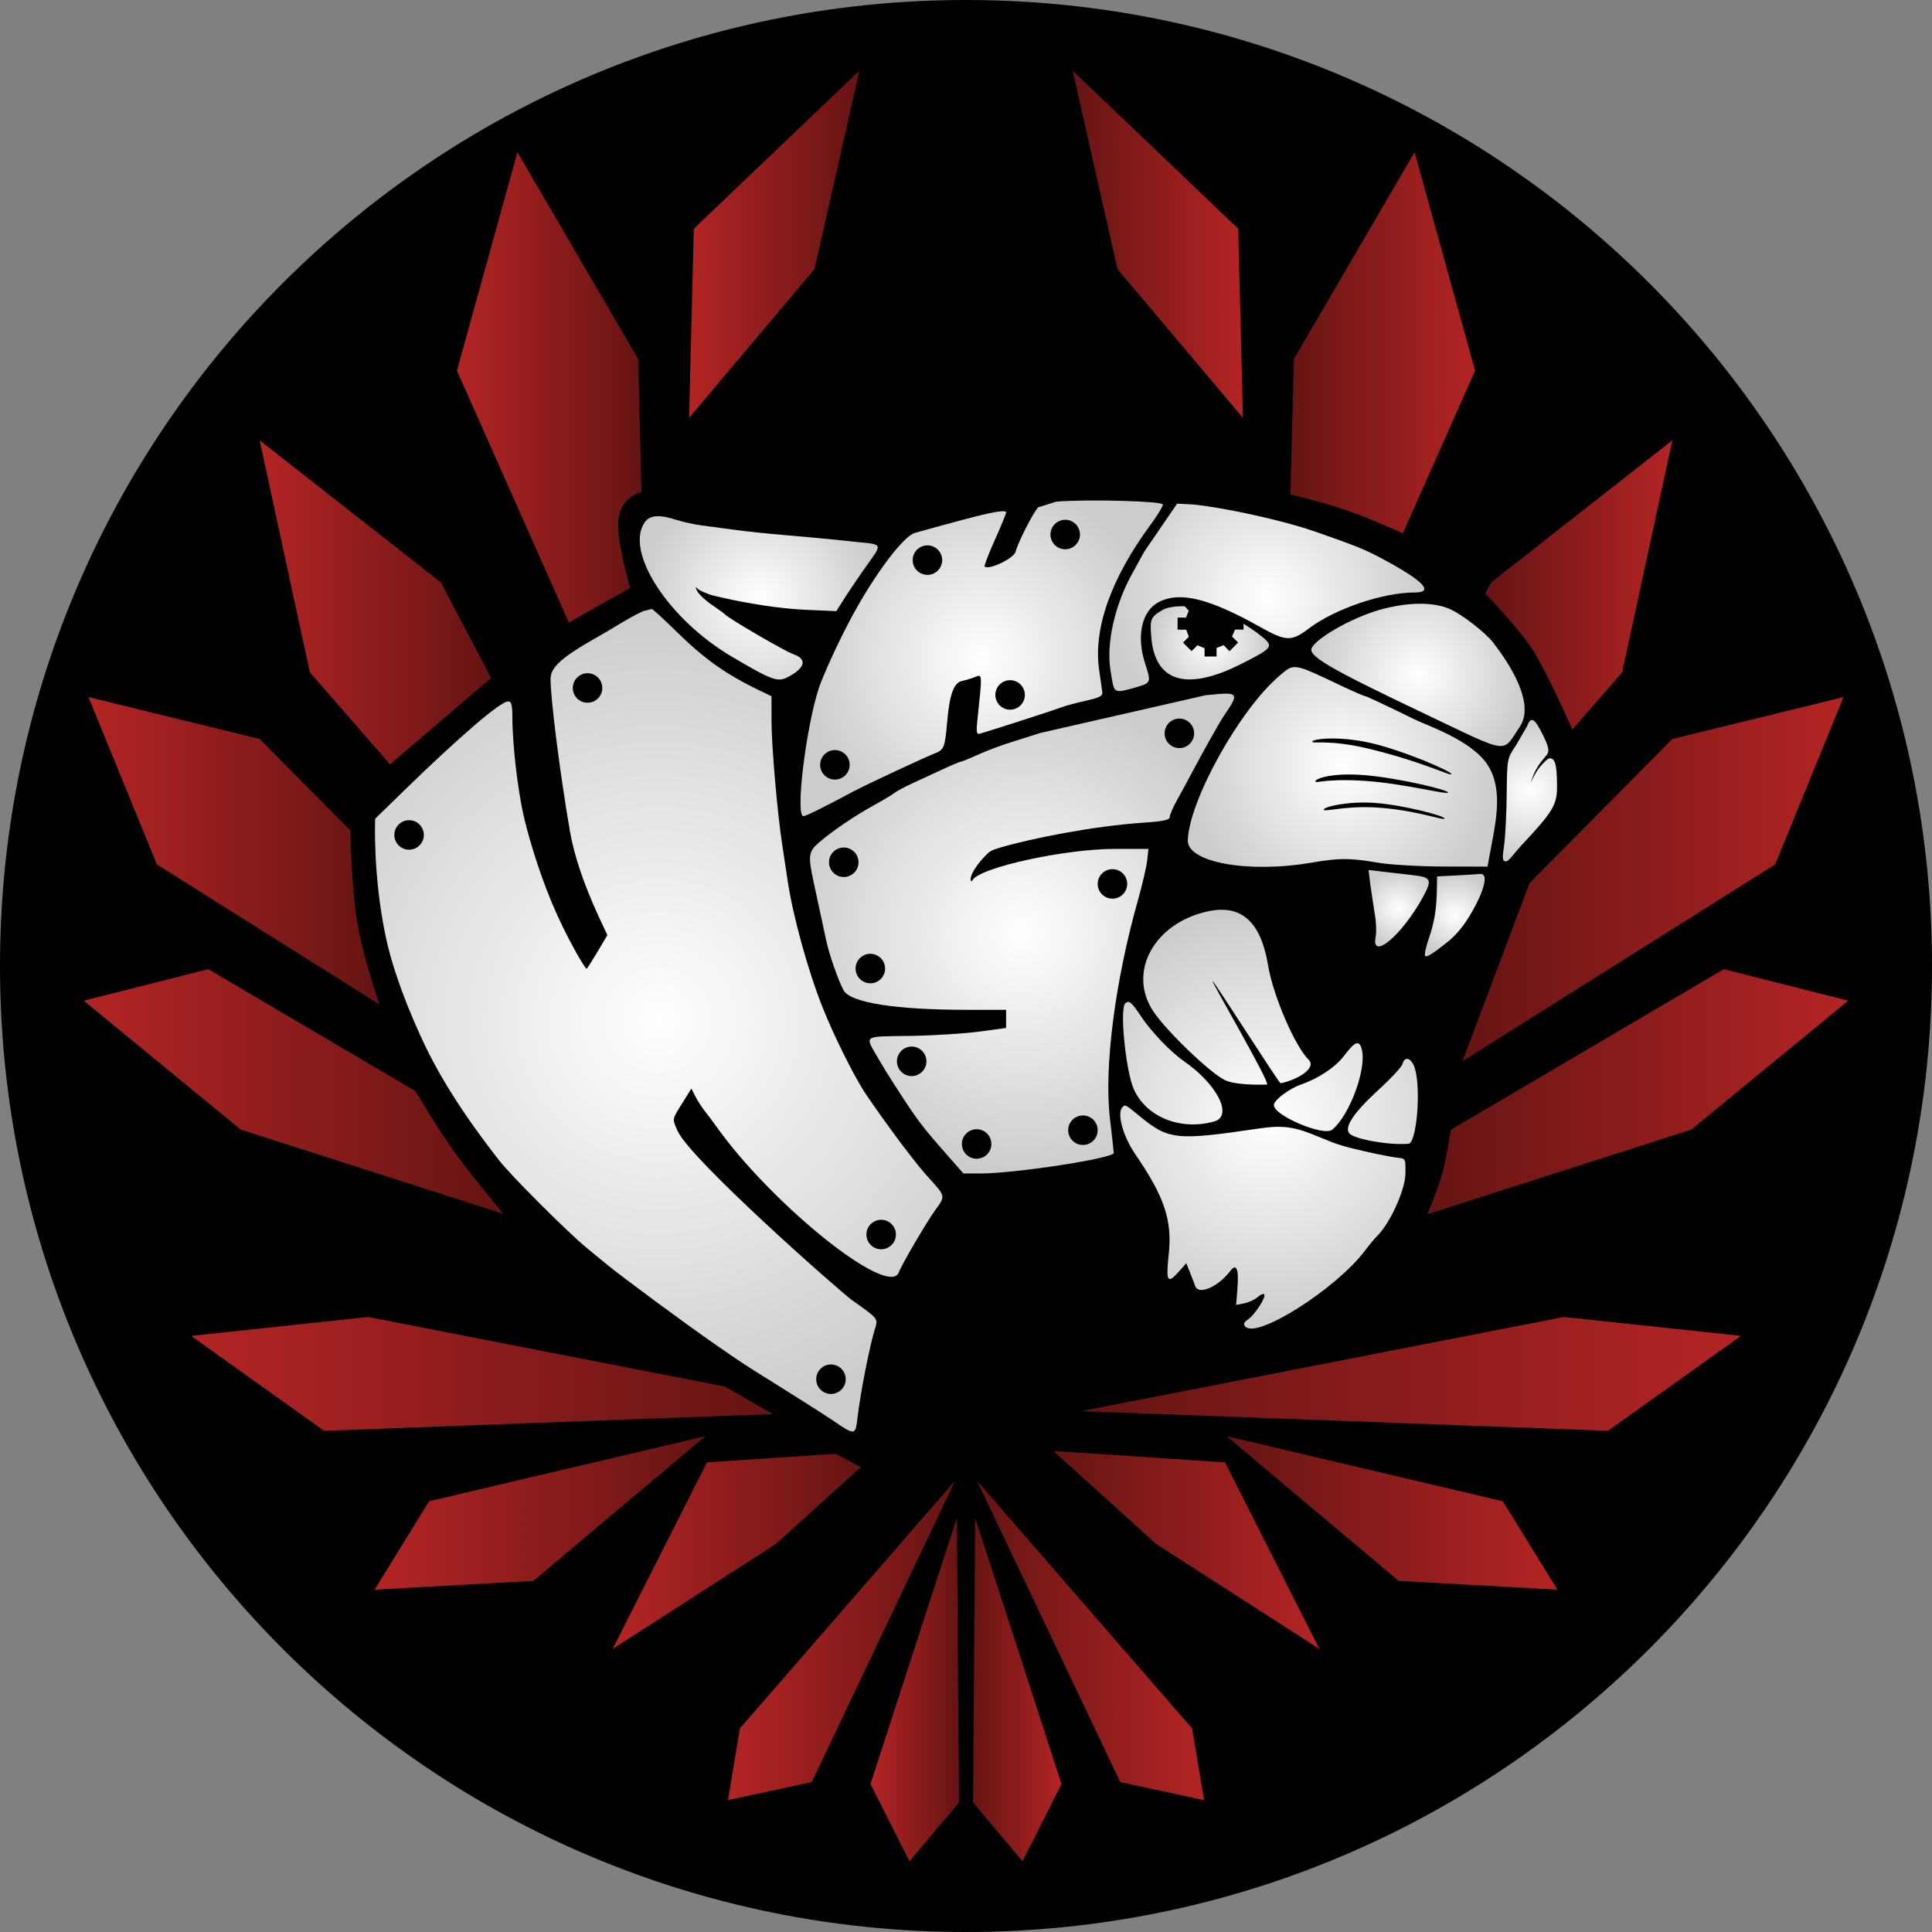 <svg version="1.1" xmlns="http://www.w3.org/2000/svg" xmlns:xlink="http://www.w3.org/1999/xlink" width="357.357" height="357.357" viewBox="0,0,357.357,357.357"><rect x="0" y="0" width="357.357" height="357.357" fill="#808080" stroke="none"/><defs><radialGradient cx="183.152" cy="190.037" r="76.07" gradientUnits="userSpaceOnUse" id="color-1"><stop offset="0" stop-color="#ffffff"/><stop offset="1" stop-color="#cccccc"/></radialGradient><radialGradient cx="250.37" cy="174.002" r="44.378" gradientUnits="userSpaceOnUse" id="color-2"><stop offset="0" stop-color="#ffffff"/><stop offset="1" stop-color="#cccccc"/></radialGradient><radialGradient cx="242.907" cy="123.089" r="33.518" gradientUnits="userSpaceOnUse" id="color-3"><stop offset="0" stop-color="#ffffff"/><stop offset="1" stop-color="#cccccc"/></radialGradient><radialGradient cx="309.625" cy="143.186" r="28.603" gradientUnits="userSpaceOnUse" id="color-4"><stop offset="0" stop-color="#ffffff"/><stop offset="1" stop-color="#cccccc"/></radialGradient><radialGradient cx="295.647" cy="111.812" r="29.128" gradientUnits="userSpaceOnUse" id="color-5"><stop offset="0" stop-color="#ffffff"/><stop offset="1" stop-color="#cccccc"/></radialGradient><radialGradient cx="344.313" cy="147.568" r="13.075" gradientUnits="userSpaceOnUse" id="color-6"><stop offset="0" stop-color="#ffffff"/><stop offset="1" stop-color="#cccccc"/></radialGradient><radialGradient cx="320.035" cy="169.309" r="7.067" gradientUnits="userSpaceOnUse" id="color-7"><stop offset="0" stop-color="#ffffff"/><stop offset="1" stop-color="#cccccc"/></radialGradient><radialGradient cx="330.409" cy="170.589" r="7.614" gradientUnits="userSpaceOnUse" id="color-8"><stop offset="0" stop-color="#ffffff"/><stop offset="1" stop-color="#cccccc"/></radialGradient><radialGradient cx="323.599" cy="126.151" r="19.73" gradientUnits="userSpaceOnUse" id="color-9"><stop offset="0" stop-color="#ffffff"/><stop offset="1" stop-color="#cccccc"/></radialGradient><radialGradient cx="296.053" cy="208.332" r="38.735" gradientUnits="userSpaceOnUse" id="color-10"><stop offset="0" stop-color="#ffffff"/><stop offset="1" stop-color="#cccccc"/></radialGradient><radialGradient cx="201.663" cy="111.909" r="22.012" gradientUnits="userSpaceOnUse" id="color-11"><stop offset="0" stop-color="#ffffff"/><stop offset="1" stop-color="#cccccc"/></radialGradient><radialGradient cx="285.104" cy="120.225" r="10.937" gradientUnits="userSpaceOnUse" id="color-12"><stop offset="0" stop-color="#ffffff"/><stop offset="1" stop-color="#cccccc"/></radialGradient><linearGradient x1="188.78" y1="46.507" x2="220.267" y2="46.507" gradientUnits="userSpaceOnUse" id="color-13"><stop offset="0" stop-color="#b32424"/><stop offset="1" stop-color="#661414"/></linearGradient><linearGradient x1="145.839" y1="72.965" x2="179.987" y2="72.965" gradientUnits="userSpaceOnUse" id="color-14"><stop offset="0" stop-color="#b32424"/><stop offset="1" stop-color="#661414"/></linearGradient><linearGradient x1="109.35" y1="112.732" x2="152.154" y2="112.732" gradientUnits="userSpaceOnUse" id="color-15"><stop offset="0" stop-color="#b32424"/><stop offset="1" stop-color="#661414"/></linearGradient><linearGradient x1="77.692" y1="158.695" x2="131.518" y2="158.695" gradientUnits="userSpaceOnUse" id="color-16"><stop offset="0" stop-color="#b32424"/><stop offset="1" stop-color="#661414"/></linearGradient><linearGradient x1="76.815" y1="203.212" x2="154.422" y2="203.212" gradientUnits="userSpaceOnUse" id="color-17"><stop offset="0" stop-color="#b32424"/><stop offset="1" stop-color="#661414"/></linearGradient><linearGradient x1="96.683" y1="255.446" x2="204.27" y2="255.446" gradientUnits="userSpaceOnUse" id="color-18"><stop offset="0" stop-color="#b32424"/><stop offset="1" stop-color="#661414"/></linearGradient><linearGradient x1="130.603" y1="281.162" x2="191.796" y2="281.162" gradientUnits="userSpaceOnUse" id="color-19"><stop offset="0" stop-color="#b32424"/><stop offset="1" stop-color="#661414"/></linearGradient><linearGradient x1="174.63" y1="288.279" x2="220.539" y2="288.279" gradientUnits="userSpaceOnUse" id="color-20"><stop offset="0" stop-color="#b32424"/><stop offset="1" stop-color="#661414"/></linearGradient><linearGradient x1="259.733" y1="46.507" x2="291.22" y2="46.507" gradientUnits="userSpaceOnUse" id="color-21"><stop offset="0" stop-color="#661414"/><stop offset="1" stop-color="#b32424"/></linearGradient><linearGradient x1="300.002" y1="64.718" x2="334.161" y2="64.718" gradientUnits="userSpaceOnUse" id="color-22"><stop offset="0" stop-color="#661414"/><stop offset="1" stop-color="#b32424"/></linearGradient><linearGradient x1="336.048" y1="109.508" x2="370.65" y2="109.508" gradientUnits="userSpaceOnUse" id="color-23"><stop offset="0" stop-color="#661414"/><stop offset="1" stop-color="#b32424"/></linearGradient><linearGradient x1="331.83" y1="163.935" x2="402.308" y2="163.935" gradientUnits="userSpaceOnUse" id="color-24"><stop offset="0" stop-color="#661414"/><stop offset="1" stop-color="#b32424"/></linearGradient><linearGradient x1="325.341" y1="203.25" x2="403.185" y2="203.25" gradientUnits="userSpaceOnUse" id="color-25"><stop offset="0" stop-color="#661414"/><stop offset="1" stop-color="#b32424"/></linearGradient><linearGradient x1="261.307" y1="255.446" x2="383.317" y2="255.446" gradientUnits="userSpaceOnUse" id="color-26"><stop offset="0" stop-color="#661414"/><stop offset="1" stop-color="#b32424"/></linearGradient><linearGradient x1="288.204" y1="281.162" x2="349.397" y2="281.162" gradientUnits="userSpaceOnUse" id="color-27"><stop offset="0" stop-color="#661414"/><stop offset="1" stop-color="#b32424"/></linearGradient><linearGradient x1="256.168" y1="288.015" x2="305.37" y2="288.015" gradientUnits="userSpaceOnUse" id="color-28"><stop offset="0" stop-color="#661414"/><stop offset="1" stop-color="#b32424"/></linearGradient><linearGradient x1="195.966" y1="304.75" x2="237.973" y2="304.75" gradientUnits="userSpaceOnUse" id="color-29"><stop offset="0" stop-color="#b32424"/><stop offset="1" stop-color="#661414"/></linearGradient><linearGradient x1="222.335" y1="313.837" x2="238.705" y2="313.837" gradientUnits="userSpaceOnUse" id="color-30"><stop offset="0" stop-color="#b32424"/><stop offset="1" stop-color="#661414"/></linearGradient><linearGradient x1="242.027" y1="304.75" x2="284.034" y2="304.75" gradientUnits="userSpaceOnUse" id="color-31"><stop offset="0" stop-color="#661414"/><stop offset="1" stop-color="#b32424"/></linearGradient><linearGradient x1="241.295" y1="313.837" x2="257.665" y2="313.837" gradientUnits="userSpaceOnUse" id="color-32"><stop offset="0" stop-color="#661414"/><stop offset="1" stop-color="#b32424"/></linearGradient></defs><g transform="translate(-61.321,-1.321)"><g stroke="none" stroke-miterlimit="10"><path d="M61.321,180c0,-98.682 79.997,-178.679 178.679,-178.679c98.682,0 178.679,79.997 178.679,178.679c0,98.682 -79.997,178.679 -178.679,178.679c-98.682,0 -178.679,-79.997 -178.679,-178.679z" fill="#000000" fill-rule="nonzero" stroke-width="0"/><g fill-rule="evenodd" stroke-width="1"><path d="M180.586,114.276c0.541,-0.138 1.114,-0.277 1.271,-0.309c0.158,-0.032 2.087,1.717 4.288,3.886c5.419,5.341 9.355,8.147 15.733,11.216l2.144,1.031l0.006,4.643c0.007,4.614 1.081,17.015 1.977,22.807c0.258,1.665 0.705,4.635 0.995,6.601c0.976,6.617 3.784,16.785 6.539,23.671c1.964,4.912 5.298,11.67 7.512,15.228c0.902,1.45 8.179,11.873 12.106,16.18c3.079,3.376 3.064,3.299 1.15,5.929c-1.608,2.209 -6.204,10.061 -6.726,11.49c-1.79,4.907 -23.51,-12.49 -33.901,-27.156c-0.555,-0.783 -1.469,-2.006 -2.031,-2.718c-0.562,-0.711 -1.342,-1.926 -1.734,-2.698l-0.713,-1.405l-1.66,2.666c-1.939,3.114 -1.883,2.82 -0.958,5.035c2.202,5.27 30.38,30.06 32.323,31.428c4.804,3.383 4.83,3.413 4.304,5.121c-1.066,3.456 -2.726,11.929 -3.324,16.96c-0.349,2.94 -0.477,2.944 -4.592,0.127c-1.824,-1.249 -9.764,-6.231 -11.105,-7.064c-4.881,-3.031 -5.733,-3.592 -10.74,-7.063c-5.288,-3.667 -17.074,-12.367 -19.864,-14.665c-0.881,-0.725 -2.479,-2.036 -3.552,-2.913c-3.786,-3.095 -14.722,-14.044 -16.614,-16.633c-0.932,-1.277 -7.795,-9.715 -12.693,-19.354c-1.701,-3.346 -6.223,-13.092 -8.036,-21.619c-2.449,-11.52 -1.979,-21.942 -1.979,-21.942l5.315,-5.172c10.387,-10.108 17.869,-16.524 19.269,-16.524c0.643,0 0.796,0.622 0.796,3.219c0,1.878 0.342,9.241 1.86,16.88c0.68,3.425 2.79,10.836 5.452,17.165c2.806,6.67 6.16,12.18 6.403,12.18c0.241,0 3.855,-6.216 3.855,-6.216l-1.547,-3.325c-2.754,-5.919 -4.615,-11.428 -5.39,-15.956c-1.833,-10.712 -3.57,-24.378 -3.568,-28.082c0.001,-2.227 2.082,-4.068 9.01,-7.97c0.732,-0.413 2.705,-1.579 4.384,-2.592c1.678,-1.013 3.494,-1.954 4.036,-2.092zM224.308,232.398c1.507,0 2.729,-1.222 2.729,-2.729c0,-1.507 -1.222,-2.729 -2.729,-2.729c-1.507,0 -2.729,1.222 -2.729,2.729c0,1.507 1.222,2.729 2.729,2.729zM136.989,158.489c1.507,0 2.729,-1.222 2.729,-2.729c0,-1.507 -1.222,-2.729 -2.729,-2.729c-1.507,0 -2.729,1.222 -2.729,2.729c0,1.507 1.222,2.729 2.729,2.729zM215.024,259.158c1.507,0 2.729,-1.222 2.729,-2.729c0,-1.507 -1.222,-2.729 -2.729,-2.729c-1.507,0 -2.729,1.222 -2.729,2.729c0,1.507 1.222,2.729 2.729,2.729zM169.999,131.304c1.507,0 2.729,-1.222 2.729,-2.729c0,-1.507 -1.222,-2.729 -2.729,-2.729c-1.507,0 -2.729,1.222 -2.729,2.729c0,1.507 1.222,2.729 2.729,2.729z" fill="url(#color-1)"/><path d="M284.246,129.93c6.301,-0.672 6.412,-0.555 3.531,3.686c-1.11,1.635 -4.328,7.505 -5.432,9.586c-1.104,2.082 -2.604,4.85 -3.333,6.152c-0.729,1.302 -1.326,2.691 -1.326,3.088c0,0.555 -1.189,0.802 -5.171,1.073c-8.936,0.609 -20.393,2.88 -25.986,4.525c-2.2,0.647 -2.171,0.776 -3.174,1.812c-1.004,1.036 -2.499,3.03 -2.491,4.036c0.004,0.513 0.125,0.571 0.376,0.177c1.488,-2.327 17.071,-5.722 26.28,-5.725l6.231,-0.001l-0.238,2.144c-0.13,1.179 -0.91,4.528 -1.734,7.442c-4.228,14.976 -6.266,30.884 -5.159,40.266c0.384,3.245 0.702,6.118 0.71,6.384c0.027,0.994 -18.259,3.806 -24.743,3.805l-3.061,-0.001l-2.557,-2.901c-4.397,-4.988 -5.469,-6.337 -7.726,-9.713c-1.206,-1.804 -4.036,-6.153 -5.28,-8.333c-2.75,-4.825 -3.369,-4.35 5.881,-4.506c4.252,-0.071 9.944,-0.429 12.65,-0.796l4.919,-0.666v-3.357h-7.084c-13.47,0 -21.793,-1.322 -22.999,-3.651c-1.05,-2.03 -2.656,-6.661 -3.196,-9.215c-0.464,-2.193 -1.091,-5.105 -2.282,-10.595c-1.093,-5.035 -1.007,-5.772 0.873,-7.416c2.386,-2.088 6.747,-5.055 10.217,-6.952c1.665,-0.91 3.368,-1.929 3.784,-2.263c0.416,-0.336 1.892,-1.132 3.279,-1.77c1.388,-0.638 3.922,-1.811 5.632,-2.606c1.71,-0.795 3.257,-1.445 3.438,-1.445c0.18,0 1.564,-0.565 3.073,-1.255c1.509,-0.69 4.276,-1.732 6.149,-2.317c1.873,-0.584 4.312,-1.357 5.423,-1.717zM217.391,163.54c1.507,0 2.729,-1.222 2.729,-2.729c0,-1.507 -1.222,-2.729 -2.729,-2.729c-1.507,0 -2.729,1.222 -2.729,2.729c0,1.507 1.222,2.729 2.729,2.729zM279.467,139.692c1.507,0 2.729,-1.222 2.729,-2.729c0,-1.507 -1.222,-2.729 -2.729,-2.729c-1.507,0 -2.729,1.222 -2.729,2.729c0,1.507 1.222,2.729 2.729,2.729zM222.305,183.2c1.507,0 2.729,-1.222 2.729,-2.729c0,-1.507 -1.222,-2.729 -2.729,-2.729c-1.507,0 -2.729,1.222 -2.729,2.729c0,1.507 1.222,2.729 2.729,2.729zM267.088,167.544c1.507,0 2.729,-1.222 2.729,-2.729c0,-1.507 -1.222,-2.729 -2.729,-2.729c-1.507,0 -2.729,1.222 -2.729,2.729c0,1.507 1.222,2.729 2.729,2.729zM261.627,213.101c1.507,0 2.729,-1.222 2.729,-2.729c0,-1.507 -1.222,-2.729 -2.729,-2.729c-1.507,0 -2.729,1.222 -2.729,2.729c0,1.507 1.222,2.729 2.729,2.729zM229.951,200.358c1.507,0 2.729,-1.222 2.729,-2.729c0,-1.507 -1.222,-2.729 -2.729,-2.729c-1.507,0 -2.729,1.222 -2.729,2.729c0,1.507 1.222,2.729 2.729,2.729zM241.966,215.65c1.507,0 2.729,-1.222 2.729,-2.729c0,-1.507 -1.222,-2.729 -2.729,-2.729c-1.507,0 -2.729,1.222 -2.729,2.729c0,1.507 1.222,2.729 2.729,2.729z" fill="url(#color-2)"/><path d="M256.678,94.105c5.972,-0.473 19.747,-0.097 19.747,0.539c0,0.345 -1.044,2.045 -2.321,3.78c-7.312,9.935 -10.599,19.265 -9.467,26.867c0.248,1.665 0.504,3.459 0.57,3.985c0.098,0.793 -0.446,1.084 -3.161,1.691c-1.804,0.403 -3.734,0.921 -4.289,1.151c-0.906,0.376 -13.679,4.499 -15.285,4.935c-0.494,0.134 -0.59,-0.417 -0.394,-2.261c0.95,-8.926 0.955,-8.79 -0.314,-8.276c-0.638,0.258 -1.747,0.594 -2.465,0.746c-1.541,0.326 -2.325,2.433 -2.766,7.424c-0.437,4.968 -0.569,5.304 -2.357,6.01c-2.12,0.837 -12.716,5.794 -15.016,7.025c-5.465,2.924 -8.78,4.562 -9.232,4.562c-1.551,0 0.493,-16.678 2.936,-23.954c0.345,-1.026 3.284,-8.192 7.12,-14.919c3.817,-6.694 8.526,-12.951 10.596,-13.528c4.675,-1.304 5.499,-1.528 9.266,-2.528c5.19,-1.378 7.567,-1.772 7.576,-1.258c0.004,0.239 -0.938,2.538 -2.095,5.108c-1.156,2.571 -1.999,4.778 -1.873,4.905c0.731,0.731 5.427,-1.507 5.722,-2.727c0.392,-1.622 3.143,-7.06 4.156,-8.215zM258.35,102.919c1.507,0 2.729,-1.222 2.729,-2.729c0,-1.507 -1.222,-2.729 -2.729,-2.729c-1.507,0 -2.729,1.222 -2.729,2.729c0,1.507 1.222,2.729 2.729,2.729zM232.864,107.652c1.507,0 2.729,-1.222 2.729,-2.729c0,-1.507 -1.222,-2.729 -2.729,-2.729c-1.507,0 -2.729,1.222 -2.729,2.729c0,1.507 1.222,2.729 2.729,2.729zM248.156,132.591c1.507,0 2.729,-1.222 2.729,-2.729c0,-1.507 -1.222,-2.729 -2.729,-2.729c-1.507,0 -2.729,1.222 -2.729,2.729c0,1.507 1.222,2.729 2.729,2.729zM215.752,145.517c1.507,0 2.729,-1.222 2.729,-2.729c0,-1.507 -1.222,-2.729 -2.729,-2.729c-1.507,0 -2.729,1.222 -2.729,2.729c0,1.507 1.222,2.729 2.729,2.729z" fill="url(#color-3)"/><path d="M297.89,126.399c2.894,-2.477 2.405,-2.558 11.937,1.962c1.999,0.948 3.804,1.723 4.012,1.723c0.207,0 4.305,1.93 9.105,4.289c2.345,1.152 10.105,3.729 13.238,8c3.282,4.474 1.862,10.736 0.886,15.966l-0.612,3.279l-8.068,-0.016c-4.437,-0.008 -9.884,-0.323 -12.104,-0.699c-5.31,-0.899 -7.229,-0.902 -12.361,-0.022c-11.741,2.015 -23.042,-0.038 -22.899,-4.16c0.255,-7.346 9.554,-24.064 16.866,-30.323zM314.769,139.876c9.983,2.442 15.019,5.125 15.019,4.622c0,-0.502 -8.745,-4.306 -14.776,-5.714c-6.031,-1.407 -10.955,-0.794 -10.955,-0.291c0,0.502 2.942,-0.518 10.712,1.383zM313.845,145.763c6.99,0.454 15.322,2.65 15.322,2.147c0,-0.502 -9.223,-2.687 -15.322,-3.203c-6.099,-0.516 -9.208,0.626 -9.208,1.128c0,0.502 1.43,-0.578 9.208,-0.073zM315.81,150.676c7.336,0.431 12.701,2.541 12.701,2.038c0,-0.502 -7.687,-2.5 -12.811,-2.875c-5.123,-0.376 -9.535,0.735 -9.535,1.237c0,0.502 3.931,-0.736 9.644,-0.4z" fill="url(#color-4)"/><path d="M279.05,94.479l2.916,0.148c5.426,0.525 16.424,2.857 22.714,5.056c7.853,2.746 9.234,3.312 12.865,5.282c7.188,3.898 9.055,5.946 5.424,5.947c-5.87,0.001 -14.773,3.035 -19.577,6.671c-3.2,2.422 -4.187,2.392 -8.948,-0.274c-9.521,-5.332 -14.876,-6.649 -18.793,-4.623c-3.134,1.621 -4.173,6.26 -2.533,11.31c1.167,3.598 1.145,3.654 -1.797,4.49c-4.276,1.214 -3.885,1.044 -4.579,-3.068c-0.859,-5.092 0.796,-12.373 4.159,-18.29c0.315,-0.555 1.252,-2.258 2.081,-3.785z" fill="url(#color-5)"/><path d="M343.82,135.568c0.683,-1.795 1.368,-1.404 2.855,1.628c1.114,2.271 1.259,2.964 0.781,3.729c-0.089,0.142 -0.898,0.984 -1.569,1.986c-0.837,1.251 -1.395,3.029 -1.402,3.096c-0.011,0.101 0.675,-1.587 1.57,-2.706c0.734,-0.918 1.515,-1.62 1.724,-1.674c1.134,-0.297 1.536,1.023 1.546,5.063c0.009,3.524 -0.712,4.72 -6.678,11.088c-1.041,1.111 -2.263,2.865 -2.718,2.865c-0.718,0 -0.771,-0.379 -0.406,-2.901c0.231,-1.596 0.451,-5.876 0.488,-9.511c0.066,-6.584 0.073,-6.619 1.718,-9.055z" fill="url(#color-6)"/><path d="M314.781,164.957l-0.315,-2.715l2.675,0.318c1.471,0.175 3.98,0.463 5.576,0.641c3.357,0.375 3.559,0.844 1.766,4.113c-3.83,6.984 -9.558,11.801 -8.72,7.333c0.18,-0.958 0.103,-2.919 -0.17,-4.357z" fill="url(#color-7)"/><path d="M330.538,163.254c1.873,-0.097 3.917,-0.221 4.542,-0.275c2.051,-0.179 0.086,4.637 -2.326,8.378c-1.164,1.805 -2.433,3.174 -3.404,3.964c-2.985,2.426 -4.199,3.163 -4.429,2.791c-0.156,-0.253 0.164,-1.734 0.712,-3.291c1.011,-2.877 1.419,-5.448 1.471,-9.269l0.029,-2.122z" fill="url(#color-8)"/><path d="M317.294,113.903c5.036,-1.273 9.523,-1.207 12.436,0.18c2.281,1.086 6.4,4.301 7.804,6.126c4.719,6.132 7.263,12.031 4.898,15.536c-3.359,4.979 -1.557,5.224 -17.571,-2.39c-17.994,-8.556 -21.794,-10.795 -20.863,-12.288c1.356,-2.17 8.265,-5.895 13.295,-7.165" fill="url(#color-9)"/><path d="M284.751,169.888c6.172,-1.33 9.785,1.908 11.119,9.964c0.932,5.63 4.922,14.913 7.531,17.522c1.472,1.471 -1.969,3.65 -5.205,4.318c-0.28,0.058 -12.326,-18.942 -12.599,-18.908c-0.25,0.031 10.892,19.121 10.065,19.147c-2.252,0.071 -6,0.009 -7.736,-0.807c-2.699,-1.269 -10.735,-8.964 -13.24,-12.677c-4.89,-7.252 0.074,-16.406 10.065,-18.559M269.446,186.93c0.677,-0.677 1.16,-0.28 2.961,2.434c1.814,2.734 5.493,6.579 7.852,8.208c6.25,4.317 9.207,10.201 5.627,11.195c-6.181,1.716 -12.494,-0.806 -14.828,-5.927c-1.493,-3.274 -2.667,-14.855 -1.611,-15.911M309.921,196.616c2.079,-2.734 2.837,-3.001 3.298,-1.163c0.904,3.603 -2.253,12.15 -5.475,14.825c-1.598,1.325 -11.07,-2.729 -10.79,-4.619c0.141,-0.956 2.82,-2.962 4.951,-3.71c3.331,-1.168 6.401,-3.21 8.016,-5.333M320.738,198.129c0.424,-1.623 1.769,-1.074 2.332,0.953c1.108,3.991 0.258,13.665 -1.213,13.796c-3.519,0.313 -10.063,-0.84 -10.97,-1.933c-0.965,-1.163 0.881,-3.892 5.478,-8.099c2.27,-2.077 4.237,-4.2 4.373,-4.716M268.941,206.103c0.51,-0.51 0.573,-0.478 3.105,1.611c5.397,4.451 6.81,4.606 21.786,2.393c4.906,-0.725 6.796,-0.459 11.857,1.669c2.975,1.251 4.123,1.606 8.181,2.531c2.438,0.556 5.114,1.076 5.947,1.155c1.493,0.141 1.513,0.182 1.459,2.982c-0.058,3.046 -2.868,9.198 -5.269,11.536c-0.43,0.419 -1.44,1.635 -2.242,2.703c-5.232,6.961 -19.837,16.267 -22.053,14.051c-0.481,-0.481 -0.382,-0.775 0.46,-1.365c1.29,-0.903 3.415,-4.213 2.983,-4.644c-0.169,-0.169 -0.721,0.068 -1.226,0.525c-0.505,0.458 -1.606,0.969 -2.445,1.138l-1.526,0.305l0.233,-2.804c0.315,-3.801 -0.141,-5.015 -1.309,-3.482c-2.269,2.978 -5.878,4.527 -6.492,2.786c-0.171,-0.486 -0.611,-1.632 -0.978,-2.548l-0.667,-1.665l-1.488,1.665c-1.997,2.236 -2.298,1.686 -1.767,-3.241c0.683,-6.349 -0.745,-10.649 -6.16,-18.555c-2.304,-3.363 -3.477,-7.657 -2.389,-8.745" fill="url(#color-10)"/><path d="M180.59,97.906c0.924,-1.319 2.723,-1.446 5.882,-0.417c1.189,0.387 3.297,0.846 4.685,1.021c1.387,0.175 4.112,0.54 6.055,0.811c1.943,0.272 6.143,0.715 9.333,0.983c3.191,0.269 6.825,0.598 8.073,0.73c1.249,0.132 3.747,0.389 5.55,0.569c4.393,0.44 4.345,0.315 1.588,4.159c-1.334,1.86 -3.173,4.558 -4.085,5.994l-1.659,2.611l-5.616,-0.251c-7.945,-0.355 -16.706,-2.498 -17.516,-2.744c-1.215,-0.37 -2.219,-0.883 -2.439,-1.091c-0.549,-0.519 -0.572,-0.445 -0.132,0.415c0.295,0.575 1.515,1.71 2.711,2.521c1.196,0.811 2.288,1.606 2.427,1.766c0.65,0.748 11.035,6.793 12.589,7.328c2.616,0.9 2.261,2.527 -0.92,4.213c-1.955,1.037 -2.892,0.7 -10.454,-3.755c-11.746,-6.921 -19.853,-19.463 -16.071,-24.863" fill="url(#color-11)"/><path d="M276.447,114.095c0.543,-0.331 1.924,-0.615 3.067,-0.631l0.914,-0.012l0.78,0.817l-0.514,1.288l-1.552,-0.006l-0.01,2.235l1.587,0.005l0.506,1.289l-1.076,1.104l1.573,1.571l1.095,-1.082l1.307,0.548l0.005,1.538l2.217,-0l-0,-1.579l1.313,-0.517l1.093,1.117l1.579,-1.62l-1.122,-1.104l0.553,-1.278l1.584,-0.008l-0.015,-1.078c0,0 1.911,1.226 2.482,1.661c3.339,2.544 3.307,2.611 -2.742,5.693c-10.299,5.247 -16.202,3.463 -16.82,-5.084c-0.221,-3.05 -0.173,-3.528 2.196,-4.867" fill="url(#color-12)"/></g><g fill-rule="nonzero" stroke-width="0"><g><path d="M189.655,43.627l30.612,-29.223l-8.285,36.685l-23.202,27.522z" fill="url(#color-13)"/><path d="M145.839,69.885l11.189,-40.41l22.324,38.239l0.635,24.606c0,0 -4.402,0.946 -4.32,6.083c-0.089,3.846 2.204,11.677 2.204,11.677l-11.337,6.374z" fill="url(#color-14)"/><path d="M118.635,125.672l-9.285,-42.911l33.511,26.275l9.293,17.664l-18.687,16.004z" fill="url(#color-15)"/><path d="M90.333,161.206l-12.641,-30.945l31.653,7.747l16.779,16.923c0,0 0.178,10.475 1.282,17.059c1.103,6.585 4.113,15.139 4.113,15.139z" fill="url(#color-16)"/><path d="M105.836,210.25l-29.021,-23.833l23.031,-5.831l38.286,22.533c0,0 4.141,6.964 7.159,11.173c3.018,4.209 9.13,11.546 9.13,11.546z" fill="url(#color-17)"/><path d="M121.262,265.977l-24.58,-17.555l32.708,-3.506l65.992,12.874l8.888,5.086z" fill="url(#color-18)"/><path d="M159.979,293.73l-29.377,1.632l10.094,-16.355l51.099,-12.045z" fill="url(#color-19)"/><path d="M204.864,286.877l-30.233,19.449l17.461,-34.514l23.801,-1.581l4.647,2.454z" fill="url(#color-20)"/></g><g><path d="M291.22,78.611l-23.202,-27.522l-8.285,-36.685l30.612,29.223z" fill="url(#color-21)"/><path d="M300.002,92.757l0.646,-25.043l22.324,-38.239l11.189,40.41l-13.365,30.076c0,0 -6.117,-2.775 -10.172,-4.18c-4.055,-1.405 -10.623,-3.023 -10.623,-3.023z" fill="url(#color-22)"/><path d="M336.048,111.111l1.091,-2.075l33.511,-26.275l-9.285,42.911l-9.215,10.582c0,0 -4.597,-10.449 -7.26,-14.607c-2.704,-4.222 -8.842,-10.537 -8.842,-10.537z" fill="url(#color-23)"/><path d="M344.251,164.638l26.404,-26.631l31.653,-7.747l-12.641,30.945l-57.837,36.405z" fill="url(#color-24)"/><path d="M329.665,210.301l50.489,-29.715l23.031,5.831l-29.021,23.833l-48.823,15.664c0,0 1.905,-4.468 2.732,-7.454c0.827,-2.986 1.591,-8.159 1.591,-8.159z" fill="url(#color-25)"/><path d="M261.307,262.337l89.302,-17.421l32.708,3.506l-24.58,17.555z" fill="url(#color-26)"/><path d="M288.204,266.963l51.099,12.045l10.094,16.355l-29.377,-1.632z" fill="url(#color-27)"/><path d="M256.168,269.704l31.741,2.109l17.461,34.514l-30.233,-19.449z" fill="url(#color-28)"/></g></g><path d="M211.466,330.944l-15.5,3.346l2.214,-13.271l39.793,-45.809z" fill="url(#color-29)" fill-rule="nonzero" stroke-width="0"/><path d="M238.705,334.713l-9.162,10.883l-7.209,-14.299l15.98,-49.22z" fill="url(#color-30)" fill-rule="nonzero" stroke-width="0"/><path d="M242.027,275.209l39.793,45.809l2.214,13.271l-15.5,-3.346z" fill="url(#color-31)" fill-rule="nonzero" stroke-width="0"/><path d="M241.685,282.078l15.98,49.22l-7.209,14.299l-9.162,-10.883z" fill="url(#color-32)" fill-rule="nonzero" stroke-width="0"/></g></g></svg><!--rotationCenter:178.67867867867884:178.6786786786787-->